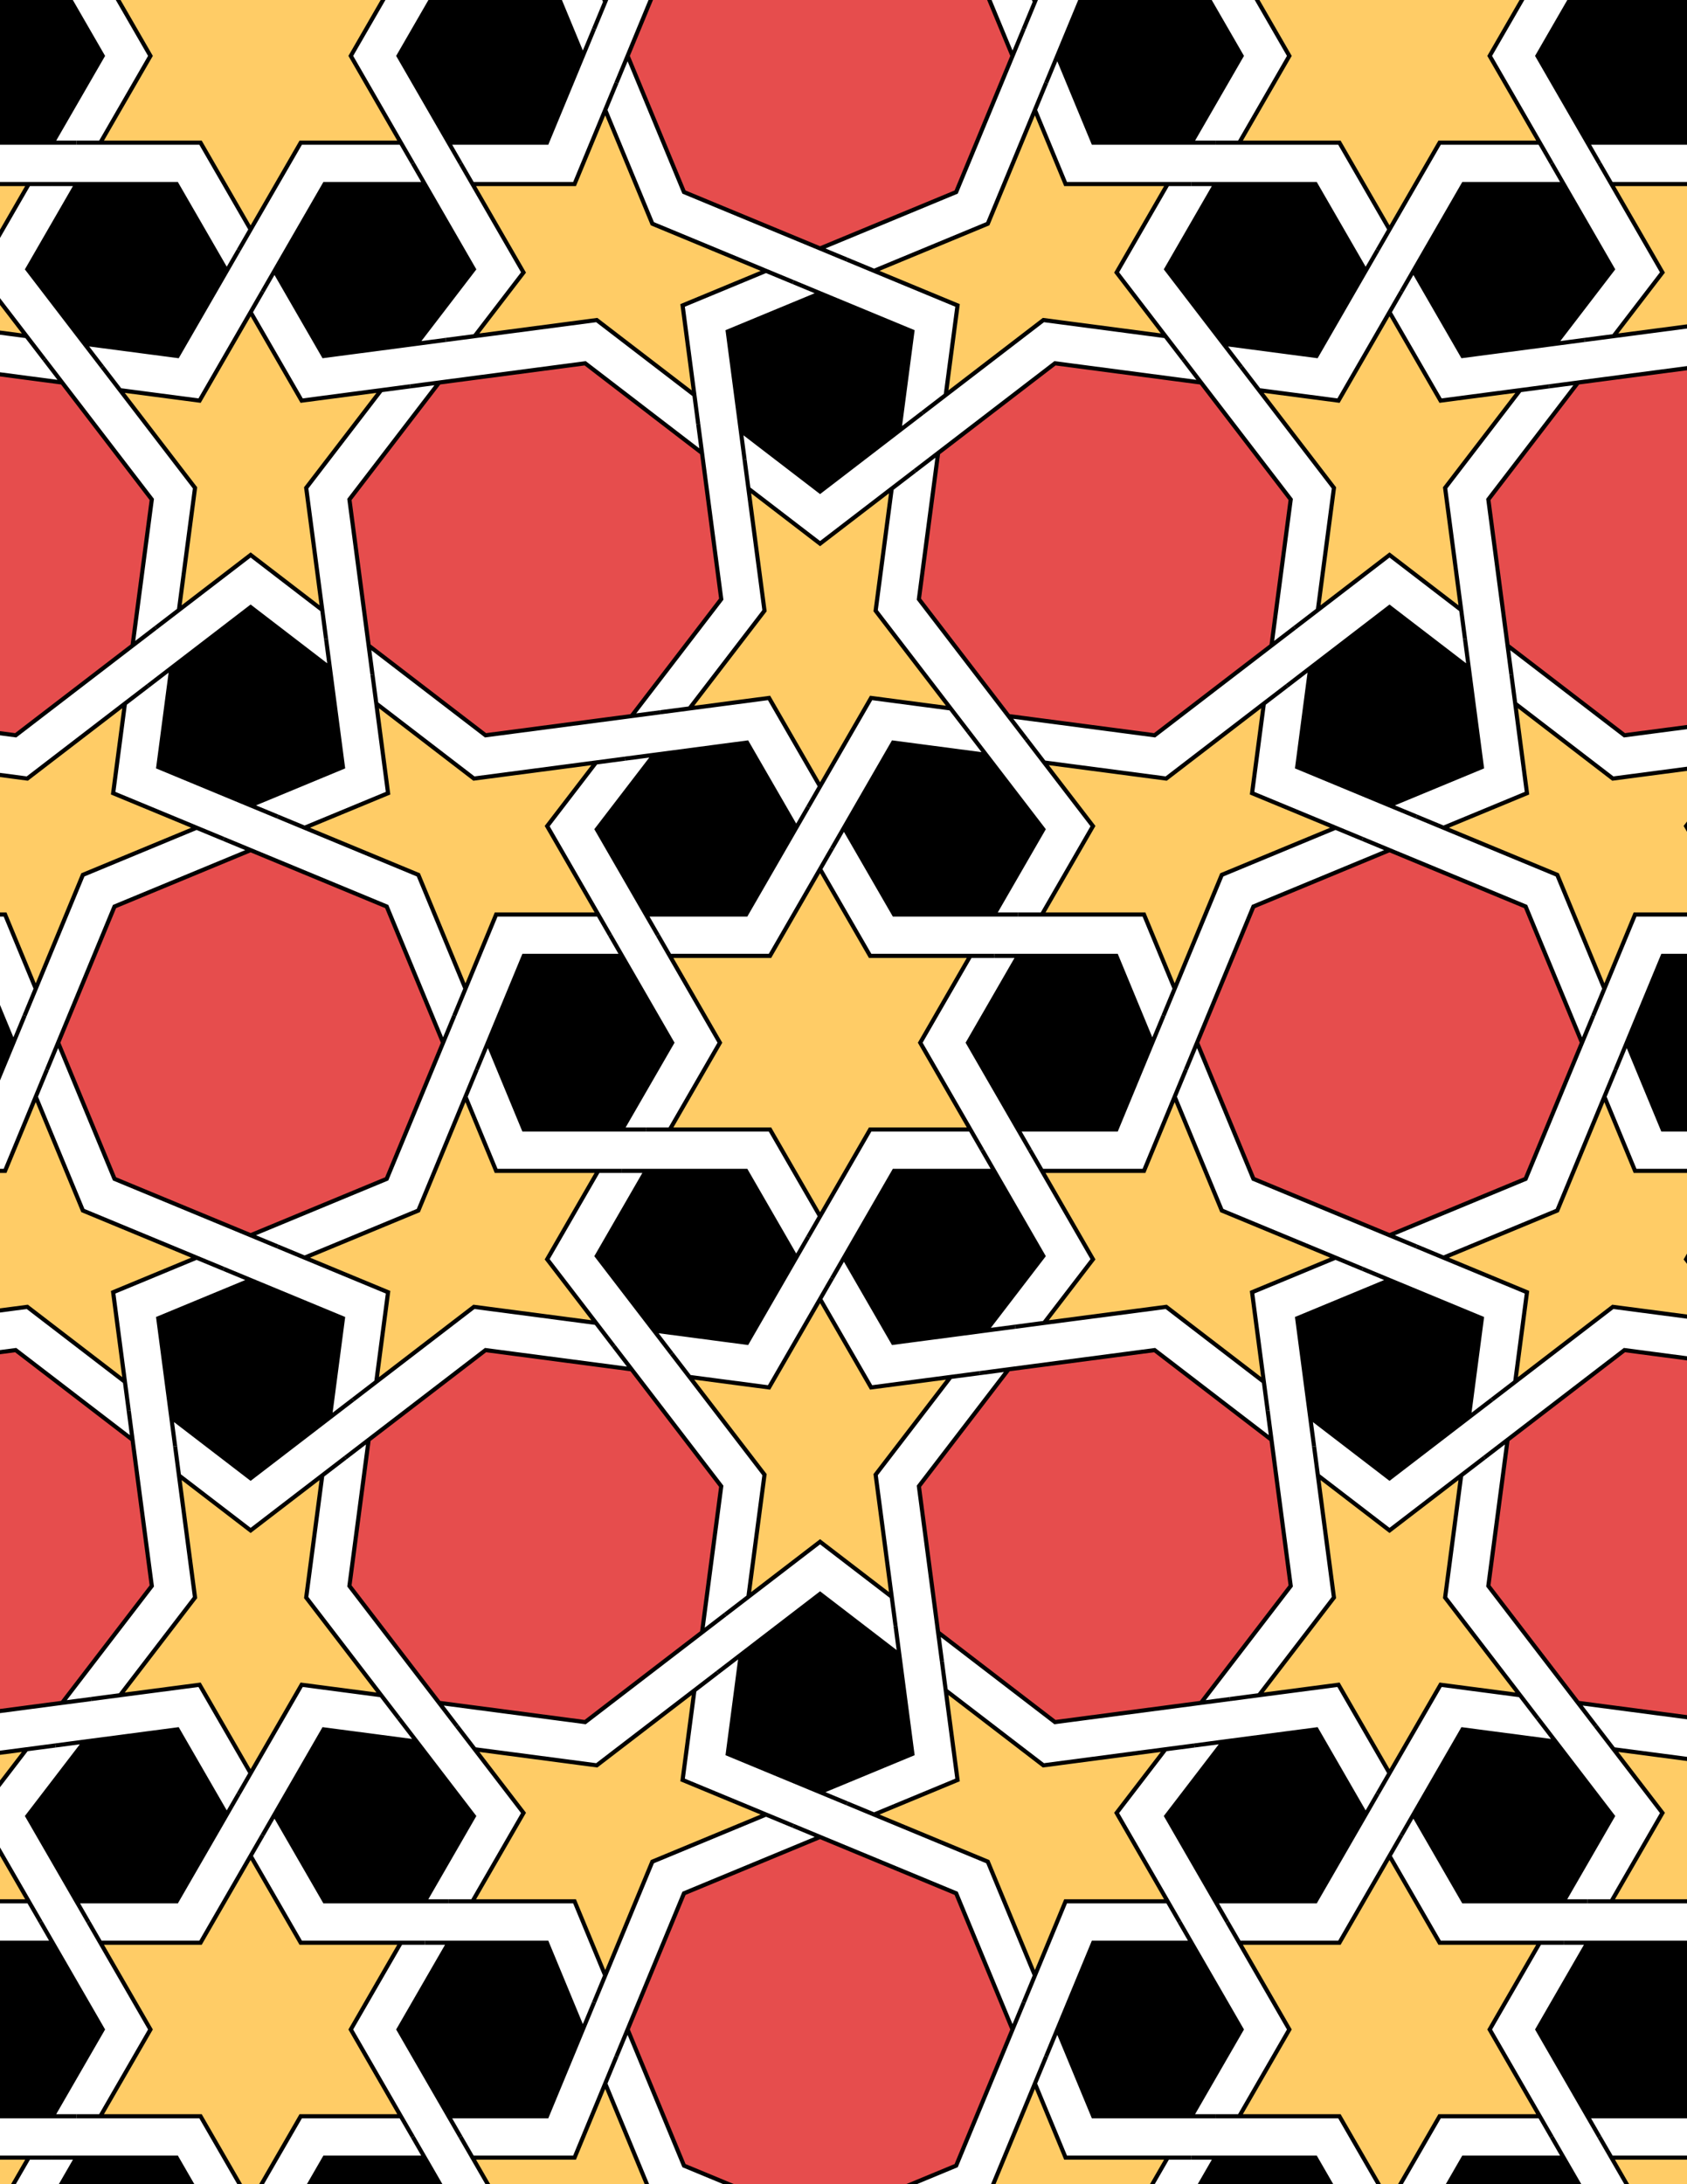 <svg xmlns="http://www.w3.org/2000/svg" xmlns:xlink="http://www.w3.org/1999/xlink" xmlns:inkscape="http://www.inkscape.org/namespaces/inkscape" version="1.1" width="612" height="792" viewBox="0 0 612 792">
<path transform="matrix(.1,0,0,-.1,0,792)" d="M2975 3509.7 2931.7 3434.7 2975 3509.7 3156.7 3824.4H3520.1L3563.4 3749.4 3520.1 3824.4 3338.4 4139.1 3520.1 4453.9H3606.7 3520.1 3156.7L2975 4768.6 3018.3 4843.6 2975 4768.6 2793.3 4453.9H2429.9L2386.6 4528.9 2429.9 4453.9 2611.6 4139.1 2429.9 3824.4H2343.3 2429.9 2793.3" fill="#ffcc66"/>
<path transform="matrix(.1,0,0,-.1,0,792)" stroke-width="15" stroke-linecap="butt" stroke-miterlimit="10" stroke-linejoin="miter" fill="none" stroke="#000000" d="M2975 3509.7 2931.7 3434.7 2975 3509.7 3156.7 3824.4H3520.1L3563.4 3749.4 3520.1 3824.4 3338.4 4139.1 3520.1 4453.9H3606.7 3520.1 3156.7L2975 4768.6 3018.3 4843.6 2975 4768.6 2793.3 4453.9H2429.9L2386.6 4528.9 2429.9 4453.9 2611.6 4139.1 2429.9 3824.4H2343.3 2429.9 2793.3Z"/>
<path transform="matrix(.1,0,0,-.1,0,792)" d="M3243.3 4603.9H3693.3 3606.7L3785 4912.7 3577.6 5182.9 3513.1 5267.1 3577.6 5182.9 3239.9 5227.4 3061.6 4918.6 3018.3 4843.6 3061.6 4918.6"/>
<path transform="matrix(.1,0,0,-.1,0,792)" stroke-width="15" stroke-linecap="butt" stroke-miterlimit="10" stroke-linejoin="miter" fill="none" stroke="#000000" d="M3243.3 4603.9H3693.3 3606.7L3785 4912.7 3577.6 5182.9 3513.1 5267.1 3577.6 5182.9 3239.9 5227.4 3061.6 4918.6 3018.3 4843.6 3061.6 4918.6Z"/>
<path transform="matrix(.1,0,0,-.1,0,792)" d="M2706.7 4603.9 2888.4 4918.6 2931.7 4993.6 2888.4 4918.6 2710.1 5227.4 2372.4 5182.9 2267.2 5169.1 2372.4 5182.9 2165 4912.7 2343.3 4603.9 2386.6 4528.9 2343.3 4603.9"/>
<path transform="matrix(.1,0,0,-.1,0,792)" stroke-width="15" stroke-linecap="butt" stroke-miterlimit="10" stroke-linejoin="miter" fill="none" stroke="#000000" d="M2706.7 4603.9 2888.4 4918.6 2931.7 4993.6 2888.4 4918.6 2710.1 5227.4 2372.4 5182.9 2267.2 5169.1 2372.4 5182.9 2165 4912.7 2343.3 4603.9 2386.6 4528.9 2343.3 4603.9Z"/>
<path transform="matrix(.1,0,0,-.1,0,792)" d="M2706.7 3674.4H2256.7 2343.3L2165 3365.6 2372.4 3095.4 2436.9 3011.2 2372.4 3095.4 2710.1 3050.9 2888.4 3359.7 2931.7 3434.7 2888.4 3359.7"/>
<path transform="matrix(.1,0,0,-.1,0,792)" stroke-width="15" stroke-linecap="butt" stroke-miterlimit="10" stroke-linejoin="miter" fill="none" stroke="#000000" d="M2706.7 3674.4H2256.7 2343.3L2165 3365.6 2372.4 3095.4 2436.9 3011.2 2372.4 3095.4 2710.1 3050.9 2888.4 3359.7 2931.7 3434.7 2888.4 3359.7Z"/>
<path transform="matrix(.1,0,0,-.1,0,792)" d="M3243.3 3674.4 3061.6 3359.7 3018.3 3284.7 3061.6 3359.7 3239.9 3050.9 3577.6 3095.4 3682.8 3109.2 3577.6 3095.4 3785 3365.6 3606.7 3674.4 3563.4 3749.4 3606.7 3674.4"/>
<path transform="matrix(.1,0,0,-.1,0,792)" stroke-width="15" stroke-linecap="butt" stroke-miterlimit="10" stroke-linejoin="miter" fill="none" stroke="#000000" d="M3243.3 3674.4 3061.6 3359.7 3018.3 3284.7 3061.6 3359.7 3239.9 3050.9 3577.6 3095.4 3682.8 3109.2 3577.6 3095.4 3785 3365.6 3606.7 3674.4 3563.4 3749.4 3606.7 3674.4Z"/>
<path transform="matrix(.1,0,0,-.1,0,792)" d="M3511.6 4139.1 3693.3 3824.4 3736.6 3749.4 3693.3 3824.4H4049.9L4180.2 4139.1 4220.8 4237.1 4180.2 4139.1 4049.9 4453.9H3693.3 3606.7 3693.3"/>
<path transform="matrix(.1,0,0,-.1,0,792)" stroke-width="15" stroke-linecap="butt" stroke-miterlimit="10" stroke-linejoin="miter" fill="none" stroke="#000000" d="M3511.6 4139.1 3693.3 3824.4 3736.6 3749.4 3693.3 3824.4H4049.9L4180.2 4139.1 4220.8 4237.1 4180.2 4139.1 4049.9 4453.9H3693.3 3606.7 3693.3Z"/>
<path transform="matrix(.1,0,0,-.1,0,792)" d="M2438.4 4139.1 2256.7 4453.9 2213.4 4528.9 2256.7 4453.9H1900.1L1769.8 4139.1 1729.2 4041.2 1769.8 4139.1 1900.1 3824.4H2256.7 2343.3 2256.7"/>
<path transform="matrix(.1,0,0,-.1,0,792)" stroke-width="15" stroke-linecap="butt" stroke-miterlimit="10" stroke-linejoin="miter" fill="none" stroke="#000000" d="M2438.4 4139.1 2256.7 4453.9 2213.4 4528.9 2256.7 4453.9H1900.1L1769.8 4139.1 1729.2 4041.2 1769.8 4139.1 1900.1 3824.4H2256.7 2343.3 2256.7Z"/>
<path transform="matrix(.1,0,0,-.1,0,792)" d="M2975 5068.6 2931.7 4993.6 2975 5068.6 3160.1 5389.2 3448.5 5351.2 3513.1 5267.1 3448.5 5351.2 3176.6 5705.5 3234.9 6148.2 3319.1 6212.8 3234.9 6148.2 2975 5948.8 2715.1 6148.2 2701.2 6253.4 2715.1 6148.2 2773.4 5705.5 2501.5 5351.2 2396.4 5337.4 2501.5 5351.2 2789.9 5389.2" fill="#ffcc66"/>
<path transform="matrix(.1,0,0,-.1,0,792)" stroke-width="15" stroke-linecap="butt" stroke-miterlimit="10" stroke-linejoin="miter" fill="none" stroke="#000000" d="M2975 5068.6 2931.7 4993.6 2975 5068.6 3160.1 5389.2 3448.5 5351.2 3513.1 5267.1 3448.5 5351.2 3176.6 5705.5 3234.9 6148.2 3319.1 6212.8 3234.9 6148.2 2975 5948.8 2715.1 6148.2 2701.2 6253.4 2715.1 6148.2 2773.4 5705.5 2501.5 5351.2 2396.4 5337.4 2501.5 5351.2 2789.9 5389.2Z"/>
<path transform="matrix(.1,0,0,-.1,0,792)" d="M2975 3209.7 3018.3 3284.7 2975 3209.7 2789.9 2889.1 2501.5 2927.1 2436.9 3011.2 2501.5 2927.1 2773.4 2572.8 2715.1 2130.1 2630.9 2065.5 2715.1 2130.1 2975 2329.5 3234.9 2130.1 3248.8 2024.9 3234.9 2130.1 3176.6 2572.8 3448.5 2927.1 3553.6 2940.9 3448.5 2927.1 3160.1 2889.1" fill="#ffcc66"/>
<path transform="matrix(.1,0,0,-.1,0,792)" stroke-width="15" stroke-linecap="butt" stroke-miterlimit="10" stroke-linejoin="miter" fill="none" stroke="#000000" d="M2975 3209.7 3018.3 3284.7 2975 3209.7 2789.9 2889.1 2501.5 2927.1 2436.9 3011.2 2501.5 2927.1 2773.4 2572.8 2715.1 2130.1 2630.9 2065.5 2715.1 2130.1 2975 2329.5 3234.9 2130.1 3248.8 2024.9 3234.9 2130.1 3176.6 2572.8 3448.5 2927.1 3553.6 2940.9 3448.5 2927.1 3160.1 2889.1Z"/>
<path transform="matrix(.1,0,0,-.1,0,792)" d="M3779.9 3674.4 3736.6 3749.4 3779.9 3674.4 3965 3353.8 3787.9 3123.1 3682.8 3109.2 3787.9 3123.1 4230.7 3181.3 4584.9 2909.5 4598.8 2804.3 4584.9 2909.5 4542.2 3234.3 4844.9 3359.7 4942.9 3319.1 4844.9 3359.7 4432.3 3530.6 4261.4 3943.2 4302 4041.2 4261.4 3943.2 4150.1 3674.4" fill="#ffcc66"/>
<path transform="matrix(.1,0,0,-.1,0,792)" stroke-width="15" stroke-linecap="butt" stroke-miterlimit="10" stroke-linejoin="miter" fill="none" stroke="#000000" d="M3779.9 3674.4 3736.6 3749.4 3779.9 3674.4 3965 3353.8 3787.9 3123.1 3682.8 3109.2 3787.9 3123.1 4230.7 3181.3 4584.9 2909.5 4598.8 2804.3 4584.9 2909.5 4542.2 3234.3 4844.9 3359.7 4942.9 3319.1 4844.9 3359.7 4432.3 3530.6 4261.4 3943.2 4302 4041.2 4261.4 3943.2 4150.1 3674.4Z"/>
<path transform="matrix(.1,0,0,-.1,0,792)" d="M3779.9 4603.9H3693.3 4150.1L4261.4 4335.1 4220.8 4237.1 4261.4 4335.1 4432.3 4747.7 4844.9 4918.6 4942.9 4878 4844.9 4918.6 4542.2 5043.9 4584.9 5368.8 4669.1 5433.3 4584.9 5368.8 4230.7 5096.9 3787.9 5155.2 3723.4 5239.4 3787.9 5155.2 3965 4924.5" fill="#ffcc66"/>
<path transform="matrix(.1,0,0,-.1,0,792)" stroke-width="15" stroke-linecap="butt" stroke-miterlimit="10" stroke-linejoin="miter" fill="none" stroke="#000000" d="M3779.9 4603.9H3693.3 4150.1L4261.4 4335.1 4220.8 4237.1 4261.4 4335.1 4432.3 4747.7 4844.9 4918.6 4942.9 4878 4844.9 4918.6 4542.2 5043.9 4584.9 5368.8 4669.1 5433.3 4584.9 5368.8 4230.7 5096.9 3787.9 5155.2 3723.4 5239.4 3787.9 5155.2 3965 4924.5Z"/>
<path transform="matrix(.1,0,0,-.1,0,792)" d="M2170.1 4603.9 2213.4 4528.9 2170.1 4603.9 1985 4924.5 2162.1 5155.2 2267.2 5169.1 2162.1 5155.2 1719.3 5096.9 1365.1 5368.8 1351.2 5473.9 1365.1 5368.8 1407.8 5043.9 1105.1 4918.6 1007.1 4959.2 1105.1 4918.6 1517.7 4747.7 1688.6 4335.1 1648 4237.1 1688.6 4335.1 1799.9 4603.9" fill="#ffcc66"/>
<path transform="matrix(.1,0,0,-.1,0,792)" stroke-width="15" stroke-linecap="butt" stroke-miterlimit="10" stroke-linejoin="miter" fill="none" stroke="#000000" d="M2170.1 4603.9 2213.4 4528.9 2170.1 4603.9 1985 4924.5 2162.1 5155.2 2267.2 5169.1 2162.1 5155.2 1719.3 5096.9 1365.1 5368.8 1351.2 5473.9 1365.1 5368.8 1407.8 5043.9 1105.1 4918.6 1007.1 4959.2 1105.1 4918.6 1517.7 4747.7 1688.6 4335.1 1648 4237.1 1688.6 4335.1 1799.9 4603.9Z"/>
<path transform="matrix(.1,0,0,-.1,0,792)" d="M2170.1 3674.4H2256.7 1799.9L1688.6 3943.2 1729.2 4041.2 1688.6 3943.2 1517.7 3530.6 1105.1 3359.7 1007.1 3400.3 1105.1 3359.7 1407.8 3234.3 1365.1 2909.5 1280.9 2844.9 1365.1 2909.5 1719.3 3181.3 2162.1 3123.1 2226.6 3038.9 2162.1 3123.1 1985 3353.8" fill="#ffcc66"/>
<path transform="matrix(.1,0,0,-.1,0,792)" stroke-width="15" stroke-linecap="butt" stroke-miterlimit="10" stroke-linejoin="miter" fill="none" stroke="#000000" d="M2170.1 3674.4H2256.7 1799.9L1688.6 3943.2 1729.2 4041.2 1688.6 3943.2 1517.7 3530.6 1105.1 3359.7 1007.1 3400.3 1105.1 3359.7 1407.8 3234.3 1365.1 2909.5 1280.9 2844.9 1365.1 2909.5 1719.3 3181.3 2162.1 3123.1 2226.6 3038.9 2162.1 3123.1 1985 3353.8Z"/>
<path transform="matrix(.1,0,0,-.1,0,792)" d="M3658.8 5323.5 3723.4 5239.4 3658.8 5323.5 4188.6 5253.8 4612.6 5579.1 4696.8 5643.7 4612.6 5579.1 4682.4 6108.9 4357 6532.9 4292.5 6617.1 4357 6532.9 3827.2 6602.7 3403.2 6277.3 3319.1 6212.8 3403.2 6277.3 3333.5 5747.5" fill="#e64d4d"/>
<path transform="matrix(.1,0,0,-.1,0,792)" stroke-width="15" stroke-linecap="butt" stroke-miterlimit="10" stroke-linejoin="miter" fill="none" stroke="#000000" d="M3658.8 5323.5 3723.4 5239.4 3658.8 5323.5 4188.6 5253.8 4612.6 5579.1 4696.8 5643.7 4612.6 5579.1 4682.4 6108.9 4357 6532.9 4292.5 6617.1 4357 6532.9 3827.2 6602.7 3403.2 6277.3 3319.1 6212.8 3403.2 6277.3 3333.5 5747.5Z"/>
<path transform="matrix(.1,0,0,-.1,0,792)" d="M2291.2 5323.5 2396.4 5337.4 2291.2 5323.5 2616.5 5747.5 2546.8 6277.3 2532.9 6382.5 2546.8 6277.3 2122.8 6602.7 1593 6532.9 1487.8 6519.1 1593 6532.9 1267.6 6108.9 1337.4 5579.1 1351.2 5473.9 1337.4 5579.1 1761.4 5253.8" fill="#e64d4d"/>
<path transform="matrix(.1,0,0,-.1,0,792)" stroke-width="15" stroke-linecap="butt" stroke-miterlimit="10" stroke-linejoin="miter" fill="none" stroke="#000000" d="M2291.2 5323.5 2396.4 5337.4 2291.2 5323.5 2616.5 5747.5 2546.8 6277.3 2532.9 6382.5 2546.8 6277.3 2122.8 6602.7 1593 6532.9 1487.8 6519.1 1593 6532.9 1267.6 6108.9 1337.4 5579.1 1351.2 5473.9 1337.4 5579.1 1761.4 5253.8Z"/>
<path transform="matrix(.1,0,0,-.1,0,792)" d="M2291.2 2954.8 2226.6 3038.9 2291.2 2954.8 1761.4 3024.5 1337.4 2699.2 1253.2 2634.6 1337.4 2699.2 1267.6 2169.3 1593 1745.4 1657.5 1661.2 1593 1745.4 2122.8 1675.6 2546.8 2000.9 2630.9 2065.5 2546.8 2000.9 2616.5 2530.8" fill="#e64d4d"/>
<path transform="matrix(.1,0,0,-.1,0,792)" stroke-width="15" stroke-linecap="butt" stroke-miterlimit="10" stroke-linejoin="miter" fill="none" stroke="#000000" d="M2291.2 2954.8 2226.6 3038.9 2291.2 2954.8 1761.4 3024.5 1337.4 2699.2 1253.2 2634.6 1337.4 2699.2 1267.6 2169.3 1593 1745.4 1657.5 1661.2 1593 1745.4 2122.8 1675.6 2546.8 2000.9 2630.9 2065.5 2546.8 2000.9 2616.5 2530.8Z"/>
<path transform="matrix(.1,0,0,-.1,0,792)" d="M3658.8 2954.8 3553.6 2940.9 3658.8 2954.8 3333.5 2530.8 3403.2 2000.9 3417.1 1895.8 3403.2 2000.9 3827.2 1675.6 4357 1745.4 4462.2 1759.2 4357 1745.4 4682.4 2169.3 4612.6 2699.2 4598.8 2804.3 4612.6 2699.2 4188.6 3024.5" fill="#e64d4d"/>
<path transform="matrix(.1,0,0,-.1,0,792)" stroke-width="15" stroke-linecap="butt" stroke-miterlimit="10" stroke-linejoin="miter" fill="none" stroke="#000000" d="M3658.8 2954.8 3553.6 2940.9 3658.8 2954.8 3333.5 2530.8 3403.2 2000.9 3417.1 1895.8 3403.2 2000.9 3827.2 1675.6 4357 1745.4 4462.2 1759.2 4357 1745.4 4682.4 2169.3 4612.6 2699.2 4598.8 2804.3 4612.6 2699.2 4188.6 3024.5Z"/>
<path transform="matrix(.1,0,0,-.1,0,792)" d="M4342.6 4139.1 4302 4041.2 4342.6 4139.1 4547.1 3645.4 5040.8 3440.9 5138.8 3400.3 5040.8 3440.9 5534.6 3645.4 5739.1 4139.1 5779.7 4237.1 5739.1 4139.1 5534.6 4632.9 5040.8 4837.4 4942.9 4878 5040.8 4837.4 4547.1 4632.9" fill="#e64d4d"/>
<path transform="matrix(.1,0,0,-.1,0,792)" stroke-width="15" stroke-linecap="butt" stroke-miterlimit="10" stroke-linejoin="miter" fill="none" stroke="#000000" d="M4342.6 4139.1 4302 4041.2 4342.6 4139.1 4547.1 3645.4 5040.8 3440.9 5138.8 3400.3 5040.8 3440.9 5534.6 3645.4 5739.1 4139.1 5779.7 4237.1 5739.1 4139.1 5534.6 4632.9 5040.8 4837.4 4942.9 4878 5040.8 4837.4 4547.1 4632.9Z"/>
<path transform="matrix(.1,0,0,-.1,0,792)" d="M1607.4 4139.1 1648 4237.1 1607.4 4139.1 1402.9 4632.9 909.199 4837.4 811.199 4878 909.199 4837.4 415.398 4632.9 210.898 4139.1 170.301 4041.2 210.898 4139.1 415.398 3645.4 909.199 3440.9 1007.1 3400.3 909.199 3440.9 1402.9 3645.4" fill="#e64d4d"/>
<path transform="matrix(.1,0,0,-.1,0,792)" stroke-width="15" stroke-linecap="butt" stroke-miterlimit="10" stroke-linejoin="miter" fill="none" stroke="#000000" d="M1607.4 4139.1 1648 4237.1 1607.4 4139.1 1402.9 4632.9 909.199 4837.4 811.199 4878 909.199 4837.4 415.398 4632.9 210.898 4139.1 170.301 4041.2 210.898 4139.1 415.398 3645.4 909.199 3440.9 1007.1 3400.3 909.199 3440.9 1402.9 3645.4Z"/>
<path transform="matrix(.1,0,0,-.1,0,792)" d="M2975 6137.8 3262.6 6358.5 3346.8 6423.1 3262.6 6358.5 3309.9 6718 2975 6856.7 2877 6897.3 2975 6856.7 2640.1 6718 2687.4 6358.5 2701.2 6253.4 2687.4 6358.5"/>
<path transform="matrix(.1,0,0,-.1,0,792)" stroke-width="15" stroke-linecap="butt" stroke-miterlimit="10" stroke-linejoin="miter" fill="none" stroke="#000000" d="M2975 6137.8 3262.6 6358.5 3346.8 6423.1 3262.6 6358.5 3309.9 6718 2975 6856.7 2877 6897.3 2975 6856.7 2640.1 6718 2687.4 6358.5 2701.2 6253.4 2687.4 6358.5Z"/>
<path transform="matrix(.1,0,0,-.1,0,792)" d="M2975 2140.5 2687.4 1919.8 2603.2 1855.2 2687.4 1919.8 2640.1 1560.3 2975 1421.6 3073 1381 2975 1421.6 3309.9 1560.3 3262.6 1919.8 3248.8 2024.9 3262.6 1919.8"/>
<path transform="matrix(.1,0,0,-.1,0,792)" stroke-width="15" stroke-linecap="butt" stroke-miterlimit="10" stroke-linejoin="miter" fill="none" stroke="#000000" d="M2975 2140.5 2687.4 1919.8 2603.2 1855.2 2687.4 1919.8 2640.1 1560.3 2975 1421.6 3073 1381 2975 1421.6 3309.9 1560.3 3262.6 1919.8 3248.8 2024.9 3262.6 1919.8Z"/>
<path transform="matrix(.1,0,0,-.1,0,792)" d="M3430.9 6487.7 3346.8 6423.1 3430.9 6487.7 3785.2 6759.5 4227.9 6701.2 4292.5 6617.1 4227.9 6701.2 4050.8 6932 4235.9 7252.6H4322.5 4235.9 3865.7L3754.4 7521.3 3795 7619.3 3754.4 7521.3 3583.5 7108.8 3171 6937.9 3073 6978.5 3171 6937.9 3473.7 6812.5" fill="#ffcc66"/>
<path transform="matrix(.1,0,0,-.1,0,792)" stroke-width="15" stroke-linecap="butt" stroke-miterlimit="10" stroke-linejoin="miter" fill="none" stroke="#000000" d="M3430.9 6487.7 3346.8 6423.1 3430.9 6487.7 3785.2 6759.5 4227.9 6701.2 4292.5 6617.1 4227.9 6701.2 4050.8 6932 4235.9 7252.6H4322.5 4235.9 3865.7L3754.4 7521.3 3795 7619.3 3754.4 7521.3 3583.5 7108.8 3171 6937.9 3073 6978.5 3171 6937.9 3473.7 6812.5Z"/>
<path transform="matrix(.1,0,0,-.1,0,792)" d="M2519.1 6487.7 2532.9 6382.5 2519.1 6487.7 2476.3 6812.5 2779 6937.9 2877 6897.3 2779 6937.9 2366.5 7108.8 2195.6 7521.3 2236.2 7619.3 2195.6 7521.3 2084.3 7252.6H1714.1L1670.8 7327.6 1714.1 7252.6 1899.2 6932 1722.1 6701.2 1616.9 6687.4 1722.1 6701.2 2164.8 6759.5" fill="#ffcc66"/>
<path transform="matrix(.1,0,0,-.1,0,792)" stroke-width="15" stroke-linecap="butt" stroke-miterlimit="10" stroke-linejoin="miter" fill="none" stroke="#000000" d="M2519.1 6487.7 2532.9 6382.5 2519.1 6487.7 2476.3 6812.5 2779 6937.9 2877 6897.3 2779 6937.9 2366.5 7108.8 2195.6 7521.3 2236.2 7619.3 2195.6 7521.3 2084.3 7252.6H1714.1L1670.8 7327.6 1714.1 7252.6 1899.2 6932 1722.1 6701.2 1616.9 6687.4 1722.1 6701.2 2164.8 6759.5Z"/>
<path transform="matrix(.1,0,0,-.1,0,792)" d="M2519.1 1790.6 2603.2 1855.2 2519.1 1790.6 2164.8 1518.8 1722.1 1577.1 1657.5 1661.2 1722.1 1577.1 1899.2 1346.3 1714.1 1025.7H1627.5 1714.1 2084.3L2195.6 757 2155 659 2195.6 757 2366.5 1169.5 2779 1340.4 2877 1299.8 2779 1340.4 2476.3 1465.8" fill="#ffcc66"/>
<path transform="matrix(.1,0,0,-.1,0,792)" stroke-width="15" stroke-linecap="butt" stroke-miterlimit="10" stroke-linejoin="miter" fill="none" stroke="#000000" d="M2519.1 1790.6 2603.2 1855.2 2519.1 1790.6 2164.8 1518.8 1722.1 1577.1 1657.5 1661.2 1722.1 1577.1 1899.2 1346.3 1714.1 1025.7H1627.5 1714.1 2084.3L2195.6 757 2155 659 2195.6 757 2366.5 1169.5 2779 1340.4 2877 1299.8 2779 1340.4 2476.3 1465.8Z"/>
<path transform="matrix(.1,0,0,-.1,0,792)" d="M3430.9 1790.6 3417.1 1895.8 3430.9 1790.6 3473.7 1465.8 3171 1340.4 3073 1381 3171 1340.4 3583.5 1169.5 3754.4 757 3713.8 659 3754.4 757 3865.7 1025.7H4235.9L4279.2 950.699 4235.9 1025.7 4050.8 1346.3 4227.9 1577.1 4333.1 1590.9 4227.9 1577.1 3785.2 1518.8" fill="#ffcc66"/>
<path transform="matrix(.1,0,0,-.1,0,792)" stroke-width="15" stroke-linecap="butt" stroke-miterlimit="10" stroke-linejoin="miter" fill="none" stroke="#000000" d="M3430.9 1790.6 3417.1 1895.8 3430.9 1790.6 3473.7 1465.8 3171 1340.4 3073 1381 3171 1340.4 3583.5 1169.5 3754.4 757 3713.8 659 3754.4 757 3865.7 1025.7H4235.9L4279.2 950.699 4235.9 1025.7 4050.8 1346.3 4227.9 1577.1 4333.1 1590.9 4227.9 1577.1 3785.2 1518.8Z"/>
<path transform="matrix(.1,0,0,-.1,0,792)" d="M4705.9 3139.8 4753.2 2780.4 4767.1 2675.2 4753.2 2780.4 5040.8 2559.7 5328.5 2780.4 5412.6 2844.9 5328.5 2780.4 5375.8 3139.8 5040.8 3278.5 4942.9 3319.1 5040.8 3278.5"/>
<path transform="matrix(.1,0,0,-.1,0,792)" stroke-width="15" stroke-linecap="butt" stroke-miterlimit="10" stroke-linejoin="miter" fill="none" stroke="#000000" d="M4705.9 3139.8 4753.2 2780.4 4767.1 2675.2 4753.2 2780.4 5040.8 2559.7 5328.5 2780.4 5412.6 2844.9 5328.5 2780.4 5375.8 3139.8 5040.8 3278.5 4942.9 3319.1 5040.8 3278.5Z"/>
<path transform="matrix(.1,0,0,-.1,0,792)" d="M4705.9 5138.5 5040.8 4999.7 5138.8 4959.2 5040.8 4999.7 5375.8 5138.5 5328.5 5497.9 5314.6 5603.1 5328.5 5497.9 5040.8 5718.6 4753.2 5497.9 4669.1 5433.3 4753.2 5497.9"/>
<path transform="matrix(.1,0,0,-.1,0,792)" stroke-width="15" stroke-linecap="butt" stroke-miterlimit="10" stroke-linejoin="miter" fill="none" stroke="#000000" d="M4705.9 5138.5 5040.8 4999.7 5138.8 4959.2 5040.8 4999.7 5375.8 5138.5 5328.5 5497.9 5314.6 5603.1 5328.5 5497.9 5040.8 5718.6 4753.2 5497.9 4669.1 5433.3 4753.2 5497.9Z"/>
<path transform="matrix(.1,0,0,-.1,0,792)" d="M1244.1 5138.5 1196.8 5497.9 1182.9 5603.1 1196.8 5497.9 909.199 5718.6 621.5 5497.9 537.398 5433.3 621.5 5497.9 574.199 5138.5 909.199 4999.7 1007.1 4959.2 909.199 4999.7"/>
<path transform="matrix(.1,0,0,-.1,0,792)" stroke-width="15" stroke-linecap="butt" stroke-miterlimit="10" stroke-linejoin="miter" fill="none" stroke="#000000" d="M1244.1 5138.5 1196.8 5497.9 1182.9 5603.1 1196.8 5497.9 909.199 5718.6 621.5 5497.9 537.398 5433.3 621.5 5497.9 574.199 5138.5 909.199 4999.7 1007.1 4959.2 909.199 4999.7Z"/>
<path transform="matrix(.1,0,0,-.1,0,792)" d="M1244.1 3139.8 909.199 3278.5 811.199 3319.1 909.199 3278.5 574.199 3139.8 621.5 2780.4 635.398 2675.2 621.5 2780.4 909.199 2559.7 1196.8 2780.4 1280.9 2844.9 1196.8 2780.4"/>
<path transform="matrix(.1,0,0,-.1,0,792)" stroke-width="15" stroke-linecap="butt" stroke-miterlimit="10" stroke-linejoin="miter" fill="none" stroke="#000000" d="M1244.1 3139.8 909.199 3278.5 811.199 3319.1 909.199 3278.5 574.199 3139.8 621.5 2780.4 635.398 2675.2 621.5 2780.4 909.199 2559.7 1196.8 2780.4 1280.9 2844.9 1196.8 2780.4Z"/>
<path transform="matrix(.1,0,0,-.1,0,792)" d="M1169.1 2570.1 1253.2 2634.6 1169.1 2570.1 909.199 2370.6 649.199 2570.1 635.398 2675.2 649.199 2570.1 707.5 2127.3 435.699 1773.1 330.5 1759.2 435.699 1773.1 724 1811 909.199 1490.4 865.898 1415.4 909.199 1490.4 1094.3 1811 1382.6 1773.1 1447.2 1688.9 1382.6 1773.1 1110.8 2127.3" fill="#ffcc66"/>
<path transform="matrix(.1,0,0,-.1,0,792)" stroke-width="15" stroke-linecap="butt" stroke-miterlimit="10" stroke-linejoin="miter" fill="none" stroke="#000000" d="M1169.1 2570.1 1253.2 2634.6 1169.1 2570.1 909.199 2370.6 649.199 2570.1 635.398 2675.2 649.199 2570.1 707.5 2127.3 435.699 1773.1 330.5 1759.2 435.699 1773.1 724 1811 909.199 1490.4 865.898 1415.4 909.199 1490.4 1094.3 1811 1382.6 1773.1 1447.2 1688.9 1382.6 1773.1 1110.8 2127.3Z"/>
<path transform="matrix(.1,0,0,-.1,0,792)" d="M4780.9 2570.1 4767.1 2675.2 4780.9 2570.1 4839.2 2127.3 4567.4 1773.1 4462.2 1759.2 4567.4 1773.1 4855.7 1811 5040.8 1490.4 4997.5 1415.4 5040.8 1490.4 5226 1811 5514.3 1773.1 5578.9 1688.9 5514.3 1773.1 5242.5 2127.3 5300.8 2570.1 5384.9 2634.6 5300.8 2570.1 5040.8 2370.6" fill="#ffcc66"/>
<path transform="matrix(.1,0,0,-.1,0,792)" stroke-width="15" stroke-linecap="butt" stroke-miterlimit="10" stroke-linejoin="miter" fill="none" stroke="#000000" d="M4780.9 2570.1 4767.1 2675.2 4780.9 2570.1 4839.2 2127.3 4567.4 1773.1 4462.2 1759.2 4567.4 1773.1 4855.7 1811 5040.8 1490.4 4997.5 1415.4 5040.8 1490.4 5226 1811 5514.3 1773.1 5578.9 1688.9 5514.3 1773.1 5242.5 2127.3 5300.8 2570.1 5384.9 2634.6 5300.8 2570.1 5040.8 2370.6Z"/>
<path transform="matrix(.1,0,0,-.1,0,792)" d="M4780.9 5708.2 4696.8 5643.7 4780.9 5708.2 5040.8 5907.7 5300.8 5708.2 5314.6 5603.1 5300.8 5708.2 5242.5 6151 5514.3 6505.2 5619.5 6519.1 5514.3 6505.2 5226 6467.3 5040.8 6787.9 5084.1 6862.9 5040.8 6787.9 4855.7 6467.3 4567.4 6505.2 4502.8 6589.4 4567.4 6505.2 4839.2 6151" fill="#ffcc66"/>
<path transform="matrix(.1,0,0,-.1,0,792)" stroke-width="15" stroke-linecap="butt" stroke-miterlimit="10" stroke-linejoin="miter" fill="none" stroke="#000000" d="M4780.9 5708.2 4696.8 5643.7 4780.9 5708.2 5040.8 5907.7 5300.8 5708.2 5314.6 5603.1 5300.8 5708.2 5242.5 6151 5514.3 6505.2 5619.5 6519.1 5514.3 6505.2 5226 6467.3 5040.8 6787.9 5084.1 6862.9 5040.8 6787.9 4855.7 6467.3 4567.4 6505.2 4502.8 6589.4 4567.4 6505.2 4839.2 6151Z"/>
<path transform="matrix(.1,0,0,-.1,0,792)" d="M1169.1 5708.2 1182.9 5603.1 1169.1 5708.2 1110.8 6151 1382.6 6505.2 1487.8 6519.1 1382.6 6505.2 1094.3 6467.3 909.199 6787.9 952.5 6862.9 909.199 6787.9 724 6467.3 435.699 6505.2 371.102 6589.4 435.699 6505.2 707.5 6151 649.199 5708.2 565.102 5643.7 649.199 5708.2 909.199 5907.7" fill="#ffcc66"/>
<path transform="matrix(.1,0,0,-.1,0,792)" stroke-width="15" stroke-linecap="butt" stroke-miterlimit="10" stroke-linejoin="miter" fill="none" stroke="#000000" d="M1169.1 5708.2 1182.9 5603.1 1169.1 5708.2 1110.8 6151 1382.6 6505.2 1487.8 6519.1 1382.6 6505.2 1094.3 6467.3 909.199 6787.9 952.5 6862.9 909.199 6787.9 724 6467.3 435.699 6505.2 371.102 6589.4 435.699 6505.2 707.5 6151 649.199 5708.2 565.102 5643.7 649.199 5708.2 909.199 5907.7Z"/>
<path transform="matrix(.1,0,0,-.1,0,792)" d="M1511.8 6673.5 1616.9 6687.4 1511.8 6673.5 1719.1 6943.8 1540.9 7252.6 1497.6 7327.6 1540.9 7252.6H1177.5L995.801 6937.9 952.5 6862.9 995.801 6937.9 1174 6629.1"/>
<path transform="matrix(.1,0,0,-.1,0,792)" stroke-width="15" stroke-linecap="butt" stroke-miterlimit="10" stroke-linejoin="miter" fill="none" stroke="#000000" d="M1511.8 6673.5 1616.9 6687.4 1511.8 6673.5 1719.1 6943.8 1540.9 7252.6 1497.6 7327.6 1540.9 7252.6H1177.5L995.801 6937.9 952.5 6862.9 995.801 6937.9 1174 6629.1Z"/>
<path transform="matrix(.1,0,0,-.1,0,792)" d="M4438.2 6673.5 4502.8 6589.4 4438.2 6673.5 4776 6629.1 4954.2 6937.9 4997.5 7012.9 4954.2 6937.9 4772.5 7252.6H4409.1 4322.5 4409.1L4230.9 6943.8"/>
<path transform="matrix(.1,0,0,-.1,0,792)" stroke-width="15" stroke-linecap="butt" stroke-miterlimit="10" stroke-linejoin="miter" fill="none" stroke="#000000" d="M4438.2 6673.5 4502.8 6589.4 4438.2 6673.5 4776 6629.1 4954.2 6937.9 4997.5 7012.9 4954.2 6937.9 4772.5 7252.6H4409.1 4322.5 4409.1L4230.9 6943.8Z"/>
<path transform="matrix(.1,0,0,-.1,0,792)" d="M1174 1649.2 995.801 1340.4 952.5 1265.4 995.801 1340.4 1177.5 1025.7H1540.9 1627.5 1540.9L1719.1 1334.5 1511.8 1604.8 1447.2 1688.9 1511.8 1604.8"/>
<path transform="matrix(.1,0,0,-.1,0,792)" stroke-width="15" stroke-linecap="butt" stroke-miterlimit="10" stroke-linejoin="miter" fill="none" stroke="#000000" d="M1174 1649.2 995.801 1340.4 952.5 1265.4 995.801 1340.4 1177.5 1025.7H1540.9 1627.5 1540.9L1719.1 1334.5 1511.8 1604.8 1447.2 1688.9 1511.8 1604.8Z"/>
<path transform="matrix(.1,0,0,-.1,0,792)" d="M4438.2 1604.8 4333.1 1590.9 4438.2 1604.8 4230.9 1334.5 4409.1 1025.7 4452.4 950.699 4409.1 1025.7H4772.5L4954.2 1340.4 4997.5 1415.4 4954.2 1340.4 4776 1649.2"/>
<path transform="matrix(.1,0,0,-.1,0,792)" stroke-width="15" stroke-linecap="butt" stroke-miterlimit="10" stroke-linejoin="miter" fill="none" stroke="#000000" d="M4438.2 1604.8 4333.1 1590.9 4438.2 1604.8 4230.9 1334.5 4409.1 1025.7 4452.4 950.699 4409.1 1025.7H4772.5L4954.2 1340.4 4997.5 1415.4 4954.2 1340.4 4776 1649.2Z"/>
<path transform="matrix(.1,0,0,-.1,0,792)" d="M2975 7019.1 3073 6978.5 2975 7019.1 3468.7 7223.6 3673.2 7717.3 3713.8 7815.3 3673.2 7717.3 3468.7 8211 2975 8415.5 2877 8456.1 2975 8415.5 2481.3 8211 2276.8 7717.3 2236.2 7619.3 2276.8 7717.3 2481.3 7223.6" fill="#e64d4d"/>
<path transform="matrix(.1,0,0,-.1,0,792)" stroke-width="15" stroke-linecap="butt" stroke-miterlimit="10" stroke-linejoin="miter" fill="none" stroke="#000000" d="M2975 7019.1 3073 6978.5 2975 7019.1 3468.7 7223.6 3673.2 7717.3 3713.8 7815.3 3673.2 7717.3 3468.7 8211 2975 8415.5 2877 8456.1 2975 8415.5 2481.3 8211 2276.8 7717.3 2236.2 7619.3 2276.8 7717.3 2481.3 7223.6Z"/>
<path transform="matrix(.1,0,0,-.1,0,792)" d="M822.602 6937.9 865.898 7012.9 822.602 6937.9 640.898 7252.6H277.5 190.898 277.5L99.199 6943.8 306.5 6673.5 371.102 6589.4 306.5 6673.5 644.301 6629.1"/>
<path transform="matrix(.1,0,0,-.1,0,792)" stroke-width="15" stroke-linecap="butt" stroke-miterlimit="10" stroke-linejoin="miter" fill="none" stroke="#000000" d="M822.602 6937.9 865.898 7012.9 822.602 6937.9 640.898 7252.6H277.5 190.898 277.5L99.199 6943.8 306.5 6673.5 371.102 6589.4 306.5 6673.5 644.301 6629.1Z"/>
<path transform="matrix(.1,0,0,-.1,0,792)" d="M909.199 7087.9 865.898 7012.9 909.199 7087.9 1090.9 7402.6H1454.2L1497.6 7327.6 1454.2 7402.6 1272.6 7717.3 1454.2 8032H1540.9 1454.2 1090.9L909.199 8346.7 952.5 8421.7 909.199 8346.7 727.5 8032H364.102L320.801 8107 364.102 8032 545.801 7717.3 364.102 7402.6H277.5 364.102 727.5" fill="#ffcc66"/>
<path transform="matrix(.1,0,0,-.1,0,792)" stroke-width="15" stroke-linecap="butt" stroke-miterlimit="10" stroke-linejoin="miter" fill="none" stroke="#000000" d="M909.199 7087.9 865.898 7012.9 909.199 7087.9 1090.9 7402.6H1454.2L1497.6 7327.6 1454.2 7402.6 1272.6 7717.3 1454.2 8032H1540.9 1454.2 1090.9L909.199 8346.7 952.5 8421.7 909.199 8346.7 727.5 8032H364.102L320.801 8107 364.102 8032 545.801 7717.3 364.102 7402.6H277.5 364.102 727.5Z"/>
<path transform="matrix(.1,0,0,-.1,0,792)" d="M713.199 4918.6 811.199 4878 713.199 4918.6 410.5 5043.9 453.199 5368.8 537.398 5433.3 453.199 5368.8 99 5096.9-343.801 5155.2-408.301 5239.4-343.801 5155.2-166.699 4924.5-351.801 4603.9H-438.398-351.801 18.398L129.699 4335.1 89.102 4237.1 129.699 4335.1 300.602 4747.7" fill="#ffcc66"/>
<path transform="matrix(.1,0,0,-.1,0,792)" stroke-width="15" stroke-linecap="butt" stroke-miterlimit="10" stroke-linejoin="miter" fill="none" stroke="#000000" d="M713.199 4918.6 811.199 4878 713.199 4918.6 410.5 5043.9 453.199 5368.8 537.398 5433.3 453.199 5368.8 99 5096.9-343.801 5155.2-408.301 5239.4-343.801 5155.2-166.699 4924.5-351.801 4603.9H-438.398-351.801 18.398L129.699 4335.1 89.102 4237.1 129.699 4335.1 300.602 4747.7Z"/>
<path transform="matrix(.1,0,0,-.1,0,792)" d="M713.199 3359.7 811.199 3319.1 713.199 3359.7 300.602 3530.6 129.699 3943.2 170.301 4041.2 129.699 3943.2 18.398 3674.4H-351.801L-395.102 3749.4-351.801 3674.4-166.699 3353.8-343.801 3123.1-448.898 3109.2-343.801 3123.1 99 3181.3 453.199 2909.5 467.102 2804.3 453.199 2909.5 410.5 3234.3" fill="#ffcc66"/>
<path transform="matrix(.1,0,0,-.1,0,792)" stroke-width="15" stroke-linecap="butt" stroke-miterlimit="10" stroke-linejoin="miter" fill="none" stroke="#000000" d="M713.199 3359.7 811.199 3319.1 713.199 3359.7 300.602 3530.6 129.699 3943.2 170.301 4041.2 129.699 3943.2 18.398 3674.4H-351.801L-395.102 3749.4-351.801 3674.4-166.699 3353.8-343.801 3123.1-448.898 3109.2-343.801 3123.1 99 3181.3 453.199 2909.5 467.102 2804.3 453.199 2909.5 410.5 3234.3Z"/>
<path transform="matrix(.1,0,0,-.1,0,792)" d="M5236.8 3359.7 5138.8 3400.3 5236.8 3359.7 5539.5 3234.3 5496.8 2909.5 5412.6 2844.9 5496.8 2909.5 5851 3181.3 6293.8 3123.1 6358.3 3038.9 6293.8 3123.1 6116.7 3353.8 6301.8 3674.4H6388.4 6301.8 5931.6L5820.3 3943.2 5860.9 4041.2 5820.3 3943.2 5649.4 3530.6" fill="#ffcc66"/>
<path transform="matrix(.1,0,0,-.1,0,792)" stroke-width="15" stroke-linecap="butt" stroke-miterlimit="10" stroke-linejoin="miter" fill="none" stroke="#000000" d="M5236.8 3359.7 5138.8 3400.3 5236.8 3359.7 5539.5 3234.3 5496.8 2909.5 5412.6 2844.9 5496.8 2909.5 5851 3181.3 6293.8 3123.1 6358.3 3038.9 6293.8 3123.1 6116.7 3353.8 6301.8 3674.4H6388.4 6301.8 5931.6L5820.3 3943.2 5860.9 4041.2 5820.3 3943.2 5649.4 3530.6Z"/>
<path transform="matrix(.1,0,0,-.1,0,792)" d="M5236.8 4918.6 5138.8 4959.2 5236.8 4918.6 5649.4 4747.7 5820.3 4335.1 5779.7 4237.1 5820.3 4335.1 5931.6 4603.9H6301.8L6345.1 4528.9 6301.8 4603.9 6116.7 4924.5 6293.8 5155.2 6398.9 5169.1 6293.8 5155.2 5851 5096.9 5496.8 5368.8 5482.9 5473.9 5496.8 5368.8 5539.5 5043.9" fill="#ffcc66"/>
<path transform="matrix(.1,0,0,-.1,0,792)" stroke-width="15" stroke-linecap="butt" stroke-miterlimit="10" stroke-linejoin="miter" fill="none" stroke="#000000" d="M5236.8 4918.6 5138.8 4959.2 5236.8 4918.6 5649.4 4747.7 5820.3 4335.1 5779.7 4237.1 5820.3 4335.1 5931.6 4603.9H6301.8L6345.1 4528.9 6301.8 4603.9 6116.7 4924.5 6293.8 5155.2 6398.9 5169.1 6293.8 5155.2 5851 5096.9 5496.8 5368.8 5482.9 5473.9 5496.8 5368.8 5539.5 5043.9Z"/>
<path transform="matrix(.1,0,0,-.1,0,792)" d="M5040.8 7087.9 4997.5 7012.9 5040.8 7087.9 5222.5 7402.6H5585.9L5629.2 7327.6 5585.9 7402.6 5404.2 7717.3 5585.9 8032H5672.5 5585.9 5222.5L5040.8 8346.7 5084.1 8421.7 5040.8 8346.7 4859.1 8032H4495.8L4452.4 8107 4495.8 8032 4677.4 7717.3 4495.8 7402.6H4409.1 4495.8 4859.1" fill="#ffcc66"/>
<path transform="matrix(.1,0,0,-.1,0,792)" stroke-width="15" stroke-linecap="butt" stroke-miterlimit="10" stroke-linejoin="miter" fill="none" stroke="#000000" d="M5040.8 7087.9 4997.5 7012.9 5040.8 7087.9 5222.5 7402.6H5585.9L5629.2 7327.6 5585.9 7402.6 5404.2 7717.3 5585.9 8032H5672.5 5585.9 5222.5L5040.8 8346.7 5084.1 8421.7 5040.8 8346.7 4859.1 8032H4495.8L4452.4 8107 4495.8 8032 4677.4 7717.3 4495.8 7402.6H4409.1 4495.8 4859.1Z"/>
<path transform="matrix(.1,0,0,-.1,0,792)" d="M5127.4 6937.9 5084.1 6862.9 5127.4 6937.9 5305.7 6629.1 5643.5 6673.5 5748.6 6687.4 5643.5 6673.5 5850.8 6943.8 5672.5 7252.6 5629.2 7327.6 5672.5 7252.6H5309.1"/>
<path transform="matrix(.1,0,0,-.1,0,792)" stroke-width="15" stroke-linecap="butt" stroke-miterlimit="10" stroke-linejoin="miter" fill="none" stroke="#000000" d="M5127.4 6937.9 5084.1 6862.9 5127.4 6937.9 5305.7 6629.1 5643.5 6673.5 5748.6 6687.4 5643.5 6673.5 5850.8 6943.8 5672.5 7252.6 5629.2 7327.6 5672.5 7252.6H5309.1Z"/>
<path transform="matrix(.1,0,0,-.1,0,792)" d="M909.199 1190.4 952.5 1265.4 909.199 1190.4 727.5 875.699H364.102L320.801 950.699 364.102 875.699 545.801 561 364.102 246.301H277.5 364.102 727.5L909.199-68.398 865.898-143.398 909.199-68.398 1090.9 246.301H1454.2L1497.6 171.301 1454.2 246.301 1272.6 561 1454.2 875.699H1540.9 1454.2 1090.9" fill="#ffcc66"/>
<path transform="matrix(.1,0,0,-.1,0,792)" stroke-width="15" stroke-linecap="butt" stroke-miterlimit="10" stroke-linejoin="miter" fill="none" stroke="#000000" d="M909.199 1190.4 952.5 1265.4 909.199 1190.4 727.5 875.699H364.102L320.801 950.699 364.102 875.699 545.801 561 364.102 246.301H277.5 364.102 727.5L909.199-68.398 865.898-143.398 909.199-68.398 1090.9 246.301H1454.2L1497.6 171.301 1454.2 246.301 1272.6 561 1454.2 875.699H1540.9 1454.2 1090.9Z"/>
<path transform="matrix(.1,0,0,-.1,0,792)" d="M822.602 1340.4 865.898 1415.4 822.602 1340.4 644.301 1649.2 306.5 1604.8 201.398 1590.9 306.5 1604.8 99.199 1334.5 277.5 1025.7 320.801 950.699 277.5 1025.7H640.898"/>
<path transform="matrix(.1,0,0,-.1,0,792)" stroke-width="15" stroke-linecap="butt" stroke-miterlimit="10" stroke-linejoin="miter" fill="none" stroke="#000000" d="M822.602 1340.4 865.898 1415.4 822.602 1340.4 644.301 1649.2 306.5 1604.8 201.398 1590.9 306.5 1604.8 99.199 1334.5 277.5 1025.7 320.801 950.699 277.5 1025.7H640.898Z"/>
<path transform="matrix(.1,0,0,-.1,0,792)" d="M2975 1259.2 2877 1299.8 2975 1259.2 2481.3 1054.7 2276.8 561 2236.2 463 2276.8 561 2481.3 67.301 2975-137.301 3073-177.801 2975-137.301 3468.7 67.301 3673.2 561 3713.8 659 3673.2 561 3468.7 1054.7" fill="#e64d4d"/>
<path transform="matrix(.1,0,0,-.1,0,792)" stroke-width="15" stroke-linecap="butt" stroke-miterlimit="10" stroke-linejoin="miter" fill="none" stroke="#000000" d="M2975 1259.2 2877 1299.8 2975 1259.2 2481.3 1054.7 2276.8 561 2236.2 463 2276.8 561 2481.3 67.301 2975-137.301 3073-177.801 2975-137.301 3468.7 67.301 3673.2 561 3713.8 659 3673.2 561 3468.7 1054.7Z"/>
<path transform="matrix(.1,0,0,-.1,0,792)" d="M5127.4 1340.4 5084.1 1265.4 5127.4 1340.4 5309.1 1025.7H5672.5 5759.1 5672.5L5850.8 1334.5 5643.5 1604.8 5578.9 1688.9 5643.5 1604.8 5305.7 1649.2"/>
<path transform="matrix(.1,0,0,-.1,0,792)" stroke-width="15" stroke-linecap="butt" stroke-miterlimit="10" stroke-linejoin="miter" fill="none" stroke="#000000" d="M5127.4 1340.4 5084.1 1265.4 5127.4 1340.4 5309.1 1025.7H5672.5 5759.1 5672.5L5850.8 1334.5 5643.5 1604.8 5578.9 1688.9 5643.5 1604.8 5305.7 1649.2Z"/>
<path transform="matrix(.1,0,0,-.1,0,792)" d="M5040.8 1190.4 5084.1 1265.4 5040.8 1190.4 4859.1 875.699H4495.8L4452.4 950.699 4495.8 875.699 4677.4 561 4495.8 246.301H4409.1 4495.8 4859.1L5040.8-68.398 4997.5-143.398 5040.8-68.398 5222.5 246.301H5585.9L5629.2 171.301 5585.9 246.301 5404.2 561 5585.9 875.699H5672.5 5585.9 5222.5" fill="#ffcc66"/>
<path transform="matrix(.1,0,0,-.1,0,792)" stroke-width="15" stroke-linecap="butt" stroke-miterlimit="10" stroke-linejoin="miter" fill="none" stroke="#000000" d="M5040.8 1190.4 5084.1 1265.4 5040.8 1190.4 4859.1 875.699H4495.8L4452.4 950.699 4495.8 875.699 4677.4 561 4495.8 246.301H4409.1 4495.8 4859.1L5040.8-68.398 4997.5-143.398 5040.8-68.398 5222.5 246.301H5585.9L5629.2 171.301 5585.9 246.301 5404.2 561 5585.9 875.699H5672.5 5585.9 5222.5Z"/>
<path transform="matrix(.1,0,0,-.1,0,792)" d="M4322.5 7402.6H4409.1 4322.5L4504.2 7717.3 4322.5 8032 4279.2 8107 4322.5 8032H3966L3835.6 7717.3 3795 7619.3 3835.6 7717.3 3966 7402.6"/>
<path transform="matrix(.1,0,0,-.1,0,792)" stroke-width="15" stroke-linecap="butt" stroke-miterlimit="10" stroke-linejoin="miter" fill="none" stroke="#000000" d="M4322.5 7402.6H4409.1 4322.5L4504.2 7717.3 4322.5 8032 4279.2 8107 4322.5 8032H3966L3835.6 7717.3 3795 7619.3 3835.6 7717.3 3966 7402.6Z"/>
<path transform="matrix(.1,0,0,-.1,0,792)" d="M1984 7402.6 2114.4 7717.3 2155 7815.3 2114.4 7717.3 1984 8032H1627.5 1540.9 1627.5L1445.8 7717.3 1627.5 7402.6 1670.8 7327.6 1627.5 7402.6"/>
<path transform="matrix(.1,0,0,-.1,0,792)" stroke-width="15" stroke-linecap="butt" stroke-miterlimit="10" stroke-linejoin="miter" fill="none" stroke="#000000" d="M1984 7402.6 2114.4 7717.3 2155 7815.3 2114.4 7717.3 1984 8032H1627.5 1540.9 1627.5L1445.8 7717.3 1627.5 7402.6 1670.8 7327.6 1627.5 7402.6Z"/>
<path transform="matrix(.1,0,0,-.1,0,792)" d="M550.699 6108.9 225.398 6532.9 160.801 6617.1 225.398 6532.9-304.5 6602.7-728.5 6277.3-812.602 6212.8-728.5 6277.3-798.199 5747.5-472.898 5323.5-408.301 5239.4-472.898 5323.5 56.898 5253.8 480.898 5579.1 565.102 5643.7 480.898 5579.1" fill="#e64d4d"/>
<path transform="matrix(.1,0,0,-.1,0,792)" stroke-width="15" stroke-linecap="butt" stroke-miterlimit="10" stroke-linejoin="miter" fill="none" stroke="#000000" d="M550.699 6108.9 225.398 6532.9 160.801 6617.1 225.398 6532.9-304.5 6602.7-728.5 6277.3-812.602 6212.8-728.5 6277.3-798.199 5747.5-472.898 5323.5-408.301 5239.4-472.898 5323.5 56.898 5253.8 480.898 5579.1 565.102 5643.7 480.898 5579.1Z"/>
<path transform="matrix(.1,0,0,-.1,0,792)" d="M550.699 2169.3 480.898 2699.2 467.102 2804.3 480.898 2699.2 56.898 3024.5-472.898 2954.8-578.102 2940.9-472.898 2954.8-798.199 2530.8-728.5 2000.9-714.602 1895.8-728.5 2000.9-304.5 1675.6 225.398 1745.4 330.5 1759.2 225.398 1745.4" fill="#e64d4d"/>
<path transform="matrix(.1,0,0,-.1,0,792)" stroke-width="15" stroke-linecap="butt" stroke-miterlimit="10" stroke-linejoin="miter" fill="none" stroke="#000000" d="M550.699 2169.3 480.898 2699.2 467.102 2804.3 480.898 2699.2 56.898 3024.5-472.898 2954.8-578.102 2940.9-472.898 2954.8-798.199 2530.8-728.5 2000.9-714.602 1895.8-728.5 2000.9-304.5 1675.6 225.398 1745.4 330.5 1759.2 225.398 1745.4Z"/>
<path transform="matrix(.1,0,0,-.1,0,792)" d="M5399.3 2169.3 5724.6 1745.4 5789.2 1661.2 5724.6 1745.4 6254.5 1675.6 6678.5 2000.9 6762.6 2065.5 6678.5 2000.9 6748.2 2530.8 6422.9 2954.8 6358.3 3038.9 6422.9 2954.8 5893.1 3024.5 5469.1 2699.2 5384.9 2634.6 5469.1 2699.2" fill="#e64d4d"/>
<path transform="matrix(.1,0,0,-.1,0,792)" stroke-width="15" stroke-linecap="butt" stroke-miterlimit="10" stroke-linejoin="miter" fill="none" stroke="#000000" d="M5399.3 2169.3 5724.6 1745.4 5789.2 1661.2 5724.6 1745.4 6254.5 1675.6 6678.5 2000.9 6762.6 2065.5 6678.5 2000.9 6748.2 2530.8 6422.9 2954.8 6358.3 3038.9 6422.9 2954.8 5893.1 3024.5 5469.1 2699.2 5384.9 2634.6 5469.1 2699.2Z"/>
<path transform="matrix(.1,0,0,-.1,0,792)" d="M5399.3 6108.9 5469.1 5579.1 5482.9 5473.9 5469.1 5579.1 5893.1 5253.8 6422.9 5323.5 6528.1 5337.4 6422.9 5323.5 6748.2 5747.5 6678.5 6277.3 6664.6 6382.5 6678.5 6277.3 6254.5 6602.7 5724.6 6532.9 5619.5 6519.1 5724.6 6532.9" fill="#e64d4d"/>
<path transform="matrix(.1,0,0,-.1,0,792)" stroke-width="15" stroke-linecap="butt" stroke-miterlimit="10" stroke-linejoin="miter" fill="none" stroke="#000000" d="M5399.3 6108.9 5469.1 5579.1 5482.9 5473.9 5469.1 5579.1 5893.1 5253.8 6422.9 5323.5 6528.1 5337.4 6422.9 5323.5 6748.2 5747.5 6678.5 6277.3 6664.6 6382.5 6678.5 6277.3 6254.5 6602.7 5724.6 6532.9 5619.5 6519.1 5724.6 6532.9Z"/>
<path transform="matrix(.1,0,0,-.1,0,792)" d="M1627.5 875.699H1540.9 1627.5L1445.8 561 1627.5 246.301 1670.8 171.301 1627.5 246.301H1984L2114.4 561 2155 659 2114.4 561 1984 875.699"/>
<path transform="matrix(.1,0,0,-.1,0,792)" stroke-width="15" stroke-linecap="butt" stroke-miterlimit="10" stroke-linejoin="miter" fill="none" stroke="#000000" d="M1627.5 875.699H1540.9 1627.5L1445.8 561 1627.5 246.301 1670.8 171.301 1627.5 246.301H1984L2114.4 561 2155 659 2114.4 561 1984 875.699Z"/>
<path transform="matrix(.1,0,0,-.1,0,792)" d="M3966 875.699 3835.6 561 3795 463 3835.6 561 3966 246.301H4322.5 4409.1 4322.5L4504.2 561 4322.5 875.699 4279.2 950.699 4322.5 875.699"/>
<path transform="matrix(.1,0,0,-.1,0,792)" stroke-width="15" stroke-linecap="butt" stroke-miterlimit="10" stroke-linejoin="miter" fill="none" stroke="#000000" d="M3966 875.699 3835.6 561 3795 463 3835.6 561 3966 246.301H4322.5 4409.1 4322.5L4504.2 561 4322.5 875.699 4279.2 950.699 4322.5 875.699Z"/>
<path transform="matrix(.1,0,0,-.1,0,792)" d="M5577.4 7717.3 5759.1 7402.6 5802.4 7327.6 5759.1 7402.6H6115.7L6246.1 7717.3 6286.7 7815.3 6246.1 7717.3 6115.7 8032H5759.1 5672.5 5759.1"/>
<path transform="matrix(.1,0,0,-.1,0,792)" stroke-width="15" stroke-linecap="butt" stroke-miterlimit="10" stroke-linejoin="miter" fill="none" stroke="#000000" d="M5577.4 7717.3 5759.1 7402.6 5802.4 7327.6 5759.1 7402.6H6115.7L6246.1 7717.3 6286.7 7815.3 6246.1 7717.3 6115.7 8032H5759.1 5672.5 5759.1Z"/>
<path transform="matrix(.1,0,0,-.1,0,792)" d="M3754.4 7913.3 3713.8 7815.3 3754.4 7913.3 3865.7 8182H4235.9L4279.2 8107 4235.9 8182 4050.8 8502.6 4227.9 8733.4 4333.1 8747.2 4227.9 8733.4 3785.2 8675.1 3430.9 8946.9 3417.1 9052.1 3430.9 8946.9 3473.7 8622.1 3171 8496.7 3073 8537.3 3171 8496.7 3583.5 8325.8" fill="#ffcc66"/>
<path transform="matrix(.1,0,0,-.1,0,792)" stroke-width="15" stroke-linecap="butt" stroke-miterlimit="10" stroke-linejoin="miter" fill="none" stroke="#000000" d="M3754.4 7913.3 3713.8 7815.3 3754.4 7913.3 3865.7 8182H4235.9L4279.2 8107 4235.9 8182 4050.8 8502.6 4227.9 8733.4 4333.1 8747.2 4227.9 8733.4 3785.2 8675.1 3430.9 8946.9 3417.1 9052.1 3430.9 8946.9 3473.7 8622.1 3171 8496.7 3073 8537.3 3171 8496.7 3583.5 8325.8Z"/>
<path transform="matrix(.1,0,0,-.1,0,792)" d="M2195.6 7913.3 2155 7815.3 2195.6 7913.3 2366.5 8325.8 2779 8496.7 2877 8456.1 2779 8496.7 2476.3 8622.1 2519.1 8946.9 2603.2 9011.5 2519.1 8946.9 2164.8 8675.1 1722.1 8733.4 1657.5 8817.5 1722.1 8733.4 1899.2 8502.6 1714.1 8182H1627.5 1714.1 2084.3" fill="#ffcc66"/>
<path transform="matrix(.1,0,0,-.1,0,792)" stroke-width="15" stroke-linecap="butt" stroke-miterlimit="10" stroke-linejoin="miter" fill="none" stroke="#000000" d="M2195.6 7913.3 2155 7815.3 2195.6 7913.3 2366.5 8325.8 2779 8496.7 2877 8456.1 2779 8496.7 2476.3 8622.1 2519.1 8946.9 2603.2 9011.5 2519.1 8946.9 2164.8 8675.1 1722.1 8733.4 1657.5 8817.5 1722.1 8733.4 1899.2 8502.6 1714.1 8182H1627.5 1714.1 2084.3Z"/>
<path transform="matrix(.1,0,0,-.1,0,792)" d="M372.602 7717.3 190.898 8032 147.602 8107 190.898 8032H-165.699L-296.102 7717.3-336.699 7619.3-296.102 7717.3-165.699 7402.6H190.898 277.5 190.898"/>
<path transform="matrix(.1,0,0,-.1,0,792)" stroke-width="15" stroke-linecap="butt" stroke-miterlimit="10" stroke-linejoin="miter" fill="none" stroke="#000000" d="M372.602 7717.3 190.898 8032 147.602 8107 190.898 8032H-165.699L-296.102 7717.3-336.699 7619.3-296.102 7717.3-165.699 7402.6H190.898 277.5 190.898Z"/>
<path transform="matrix(.1,0,0,-.1,0,792)" d="M372.602 561 190.898 875.699 147.602 950.699 190.898 875.699H-165.699L-296.102 561-336.699 463-296.102 561-165.699 246.301H190.898 277.5 190.898"/>
<path transform="matrix(.1,0,0,-.1,0,792)" stroke-width="15" stroke-linecap="butt" stroke-miterlimit="10" stroke-linejoin="miter" fill="none" stroke="#000000" d="M372.602 561 190.898 875.699 147.602 950.699 190.898 875.699H-165.699L-296.102 561-336.699 463-296.102 561-165.699 246.301H190.898 277.5 190.898Z"/>
<path transform="matrix(.1,0,0,-.1,0,792)" d="M2195.6 365 2236.2 463 2195.6 365 2084.3 96.301H1714.1L1670.8 171.301 1714.1 96.301 1899.2-224.301 1722.1-455.102 1616.9-468.898 1722.1-455.102 2164.8-396.801 2519.1-668.602 2532.9-773.801 2519.1-668.602 2476.3-343.801 2779-218.398 2877-259 2779-218.398 2366.5-47.5" fill="#ffcc66"/>
<path transform="matrix(.1,0,0,-.1,0,792)" stroke-width="15" stroke-linecap="butt" stroke-miterlimit="10" stroke-linejoin="miter" fill="none" stroke="#000000" d="M2195.6 365 2236.2 463 2195.6 365 2084.3 96.301H1714.1L1670.8 171.301 1714.1 96.301 1899.2-224.301 1722.1-455.102 1616.9-468.898 1722.1-455.102 2164.8-396.801 2519.1-668.602 2532.9-773.801 2519.1-668.602 2476.3-343.801 2779-218.398 2877-259 2779-218.398 2366.5-47.5Z"/>
<path transform="matrix(.1,0,0,-.1,0,792)" d="M3754.4 365 3795 463 3754.4 365 3583.5-47.5 3171-218.398 3073-177.801 3171-218.398 3473.7-343.801 3430.9-668.602 3346.8-733.199 3430.9-668.602 3785.2-396.801 4227.9-455.102 4292.5-539.199 4227.9-455.102 4050.8-224.301 4235.9 96.301H4322.5 4235.9 3865.7" fill="#ffcc66"/>
<path transform="matrix(.1,0,0,-.1,0,792)" stroke-width="15" stroke-linecap="butt" stroke-miterlimit="10" stroke-linejoin="miter" fill="none" stroke="#000000" d="M3754.4 365 3795 463 3754.4 365 3583.5-47.5 3171-218.398 3073-177.801 3171-218.398 3473.7-343.801 3430.9-668.602 3346.8-733.199 3430.9-668.602 3785.2-396.801 4227.9-455.102 4292.5-539.199 4227.9-455.102 4050.8-224.301 4235.9 96.301H4322.5 4235.9 3865.7Z"/>
<path transform="matrix(.1,0,0,-.1,0,792)" d="M5577.4 561 5759.1 246.301 5802.4 171.301 5759.1 246.301H6115.7L6246.1 561 6286.7 659 6246.1 561 6115.7 875.699H5759.1 5672.5 5759.1"/>
<path transform="matrix(.1,0,0,-.1,0,792)" stroke-width="15" stroke-linecap="butt" stroke-miterlimit="10" stroke-linejoin="miter" fill="none" stroke="#000000" d="M5577.4 561 5759.1 246.301 5802.4 171.301 5759.1 246.301H6115.7L6246.1 561 6286.7 659 6246.1 561 6115.7 875.699H5759.1 5672.5 5759.1Z"/>
<path transform="matrix(.1,0,0,-.1,0,792)" d="M5853.8 1577.1 5789.2 1661.2 5853.8 1577.1 6030.9 1346.3 5845.8 1025.7H5759.1 5845.8 6216L6327.3 757 6286.7 659 6327.3 757 6498.2 1169.5 6910.7 1340.4 7008.7 1299.8 6910.7 1340.4 6608 1465.8 6650.8 1790.6 6734.9 1855.2 6650.8 1790.6 6296.5 1518.8" fill="#ffcc66"/>
<path transform="matrix(.1,0,0,-.1,0,792)" stroke-width="15" stroke-linecap="butt" stroke-miterlimit="10" stroke-linejoin="miter" fill="none" stroke="#000000" d="M5853.8 1577.1 5789.2 1661.2 5853.8 1577.1 6030.9 1346.3 5845.8 1025.7H5759.1 5845.8 6216L6327.3 757 6286.7 659 6327.3 757 6498.2 1169.5 6910.7 1340.4 7008.7 1299.8 6910.7 1340.4 6608 1465.8 6650.8 1790.6 6734.9 1855.2 6650.8 1790.6 6296.5 1518.8Z"/>
<path transform="matrix(.1,0,0,-.1,0,792)" d="M5853.8 6701.2 5748.6 6687.4 5853.8 6701.2 6296.5 6759.5 6650.8 6487.7 6664.6 6382.5 6650.8 6487.7 6608 6812.5 6910.7 6937.9 7008.7 6897.3 6910.7 6937.9 6498.2 7108.8 6327.3 7521.3 6367.9 7619.3 6327.3 7521.3 6216 7252.6H5845.8L5802.4 7327.6 5845.8 7252.6 6030.9 6932" fill="#ffcc66"/>
<path transform="matrix(.1,0,0,-.1,0,792)" stroke-width="15" stroke-linecap="butt" stroke-miterlimit="10" stroke-linejoin="miter" fill="none" stroke="#000000" d="M5853.8 6701.2 5748.6 6687.4 5853.8 6701.2 6296.5 6759.5 6650.8 6487.7 6664.6 6382.5 6650.8 6487.7 6608 6812.5 6910.7 6937.9 7008.7 6897.3 6910.7 6937.9 6498.2 7108.8 6327.3 7521.3 6367.9 7619.3 6327.3 7521.3 6216 7252.6H5845.8L5802.4 7327.6 5845.8 7252.6 6030.9 6932Z"/>
<path transform="matrix(.1,0,0,-.1,0,792)" d="M96.199 6701.2 160.801 6617.1 96.199 6701.2-80.898 6932 104.199 7252.6H190.898 104.199-266L-377.301 7521.3-336.699 7619.3-377.301 7521.3-548.199 7108.8-960.699 6937.9-1058.7 6978.5-960.699 6937.9-658 6812.5-700.801 6487.7-784.898 6423.1-700.801 6487.7-346.5 6759.5" fill="#ffcc66"/>
<path transform="matrix(.1,0,0,-.1,0,792)" stroke-width="15" stroke-linecap="butt" stroke-miterlimit="10" stroke-linejoin="miter" fill="none" stroke="#000000" d="M96.199 6701.2 160.801 6617.1 96.199 6701.2-80.898 6932 104.199 7252.6H190.898 104.199-266L-377.301 7521.3-336.699 7619.3-377.301 7521.3-548.199 7108.8-960.699 6937.9-1058.7 6978.5-960.699 6937.9-658 6812.5-700.801 6487.7-784.898 6423.1-700.801 6487.7-346.5 6759.5Z"/>
<path transform="matrix(.1,0,0,-.1,0,792)" d="M96.199 1577.1 201.398 1590.9 96.199 1577.1-346.5 1518.8-700.801 1790.6-714.602 1895.8-700.801 1790.6-658 1465.8-960.699 1340.4-1058.7 1381-960.699 1340.4-548.199 1169.5-377.301 757-417.898 659-377.301 757-266 1025.7H104.199L147.602 950.699 104.199 1025.7-80.898 1346.3" fill="#ffcc66"/>
<path transform="matrix(.1,0,0,-.1,0,792)" stroke-width="15" stroke-linecap="butt" stroke-miterlimit="10" stroke-linejoin="miter" fill="none" stroke="#000000" d="M96.199 1577.1 201.398 1590.9 96.199 1577.1-346.5 1518.8-700.801 1790.6-714.602 1895.8-700.801 1790.6-658 1465.8-960.699 1340.4-1058.7 1381-960.699 1340.4-548.199 1169.5-377.301 757-417.898 659-377.301 757-266 1025.7H104.199L147.602 950.699 104.199 1025.7-80.898 1346.3Z"/>
<path transform="matrix(.1,0,0,-.1,0,792)" d="M5845.8 8182H5759.1 6216L6327.3 7913.3 6286.7 7815.3 6327.3 7913.3 6498.2 8325.8 6910.7 8496.7 7008.7 8456.1 6910.7 8496.7 6608 8622.1 6650.8 8946.9 6734.9 9011.5 6650.8 8946.9 6296.5 8675.1 5853.8 8733.4 5789.2 8817.5 5853.8 8733.4 6030.9 8502.6" fill="#ffcc66"/>
<path transform="matrix(.1,0,0,-.1,0,792)" stroke-width="15" stroke-linecap="butt" stroke-miterlimit="10" stroke-linejoin="miter" fill="none" stroke="#000000" d="M5845.8 8182H5759.1 6216L6327.3 7913.3 6286.7 7815.3 6327.3 7913.3 6498.2 8325.8 6910.7 8496.7 7008.7 8456.1 6910.7 8496.7 6608 8622.1 6650.8 8946.9 6734.9 9011.5 6650.8 8946.9 6296.5 8675.1 5853.8 8733.4 5789.2 8817.5 5853.8 8733.4 6030.9 8502.6Z"/>
<path transform="matrix(.1,0,0,-.1,0,792)" d="M104.199 8182 147.602 8107 104.199 8182-80.898 8502.6 96.199 8733.4 201.398 8747.2 96.199 8733.4-346.5 8675.1-700.801 8946.9-714.602 9052.1-700.801 8946.9-658 8622.1-960.699 8496.7-1058.7 8537.3-960.699 8496.7-548.199 8325.8-377.301 7913.3-417.898 7815.3-377.301 7913.3-266 8182" fill="#ffcc66"/>
<path transform="matrix(.1,0,0,-.1,0,792)" stroke-width="15" stroke-linecap="butt" stroke-miterlimit="10" stroke-linejoin="miter" fill="none" stroke="#000000" d="M104.199 8182 147.602 8107 104.199 8182-80.898 8502.6 96.199 8733.4 201.398 8747.2 96.199 8733.4-346.5 8675.1-700.801 8946.9-714.602 9052.1-700.801 8946.9-658 8622.1-960.699 8496.7-1058.7 8537.3-960.699 8496.7-548.199 8325.8-377.301 7913.3-417.898 7815.3-377.301 7913.3-266 8182Z"/>
<path transform="matrix(.1,0,0,-.1,0,792)" d="M48.602 4139.1 89.102 4237.1 48.602 4139.1-81.801 4453.9H-438.398-525-438.398L-620.102 4139.1-438.398 3824.4-395.102 3749.4-438.398 3824.4H-81.801"/>
<path transform="matrix(.1,0,0,-.1,0,792)" stroke-width="15" stroke-linecap="butt" stroke-miterlimit="10" stroke-linejoin="miter" fill="none" stroke="#000000" d="M48.602 4139.1 89.102 4237.1 48.602 4139.1-81.801 4453.9H-438.398-525-438.398L-620.102 4139.1-438.398 3824.4-395.102 3749.4-438.398 3824.4H-81.801Z"/>
<path transform="matrix(.1,0,0,-.1,0,792)" d="M5901.4 4139.1 5860.9 4041.2 5901.4 4139.1 6031.8 3824.4H6388.4 6475 6388.4L6570.1 4139.1 6388.4 4453.9 6345.1 4528.9 6388.4 4453.9H6031.8"/>
<path transform="matrix(.1,0,0,-.1,0,792)" stroke-width="15" stroke-linecap="butt" stroke-miterlimit="10" stroke-linejoin="miter" fill="none" stroke="#000000" d="M5901.4 4139.1 5860.9 4041.2 5901.4 4139.1 6031.8 3824.4H6388.4 6475 6388.4L6570.1 4139.1 6388.4 4453.9 6345.1 4528.9 6388.4 4453.9H6031.8Z"/>
<path transform="matrix(.1,0,0,-.1,0,792)" d="M277.5 96.301H190.898 277.5L99.199-212.5 306.5-482.801 371.102-566.898 306.5-482.801 644.301-527.199 822.602-218.398 865.898-143.398 822.602-218.398 640.898 96.301"/>
<path transform="matrix(.1,0,0,-.1,0,792)" stroke-width="15" stroke-linecap="butt" stroke-miterlimit="10" stroke-linejoin="miter" fill="none" stroke="#000000" d="M277.5 96.301H190.898 277.5L99.199-212.5 306.5-482.801 371.102-566.898 306.5-482.801 644.301-527.199 822.602-218.398 865.898-143.398 822.602-218.398 640.898 96.301Z"/>
<path transform="matrix(.1,0,0,-.1,0,792)" d="M104.199 96.301H190.898-266L-377.301 365-336.699 463-377.301 365-548.199-47.5-960.699-218.398-1058.7-177.801-960.699-218.398-658-343.801-700.801-668.602-784.898-733.199-700.801-668.602-346.5-396.801 96.199-455.102 160.801-539.199 96.199-455.102-80.898-224.301" fill="#ffcc66"/>
<path transform="matrix(.1,0,0,-.1,0,792)" stroke-width="15" stroke-linecap="butt" stroke-miterlimit="10" stroke-linejoin="miter" fill="none" stroke="#000000" d="M104.199 96.301H190.898-266L-377.301 365-336.699 463-377.301 365-548.199-47.5-960.699-218.398-1058.7-177.801-960.699-218.398-658-343.801-700.801-668.602-784.898-733.199-700.801-668.602-346.5-396.801 96.199-455.102 160.801-539.199 96.199-455.102-80.898-224.301Z"/>
<path transform="matrix(.1,0,0,-.1,0,792)" d="M1177.5 96.301 995.801-218.398 952.5-293.398 995.801-218.398 1174-527.199 1511.8-482.801 1616.9-468.898 1511.8-482.801 1719.1-212.5 1540.9 96.301 1497.6 171.301 1540.9 96.301"/>
<path transform="matrix(.1,0,0,-.1,0,792)" stroke-width="15" stroke-linecap="butt" stroke-miterlimit="10" stroke-linejoin="miter" fill="none" stroke="#000000" d="M1177.5 96.301 995.801-218.398 952.5-293.398 995.801-218.398 1174-527.199 1511.8-482.801 1616.9-468.898 1511.8-482.801 1719.1-212.5 1540.9 96.301 1497.6 171.301 1540.9 96.301Z"/>
<path transform="matrix(.1,0,0,-.1,0,792)" d="M4409.1 96.301H4322.5 4409.1L4230.9-212.5 4438.2-482.801 4502.8-566.898 4438.2-482.801 4776-527.199 4954.2-218.398 4997.5-143.398 4954.2-218.398 4772.5 96.301"/>
<path transform="matrix(.1,0,0,-.1,0,792)" stroke-width="15" stroke-linecap="butt" stroke-miterlimit="10" stroke-linejoin="miter" fill="none" stroke="#000000" d="M4409.1 96.301H4322.5 4409.1L4230.9-212.5 4438.2-482.801 4502.8-566.898 4438.2-482.801 4776-527.199 4954.2-218.398 4997.5-143.398 4954.2-218.398 4772.5 96.301Z"/>
<path transform="matrix(.1,0,0,-.1,0,792)" d="M5309.1 96.301 5127.4-218.398 5084.1-293.398 5127.4-218.398 5305.7-527.199 5643.5-482.801 5748.6-468.898 5643.5-482.801 5850.8-212.5 5672.5 96.301 5629.2 171.301 5672.5 96.301"/>
<path transform="matrix(.1,0,0,-.1,0,792)" stroke-width="15" stroke-linecap="butt" stroke-miterlimit="10" stroke-linejoin="miter" fill="none" stroke="#000000" d="M5309.1 96.301 5127.4-218.398 5084.1-293.398 5127.4-218.398 5305.7-527.199 5643.5-482.801 5748.6-468.898 5643.5-482.801 5850.8-212.5 5672.5 96.301 5629.2 171.301 5672.5 96.301Z"/>
<path transform="matrix(.1,0,0,-.1,0,792)" d="M5845.8 96.301 5802.4 171.301 5845.8 96.301 6030.9-224.301 5853.8-455.102 5748.6-468.898 5853.8-455.102 6296.5-396.801 6650.8-668.602 6664.6-773.801 6650.8-668.602 6608-343.801 6910.7-218.398 7008.7-259 6910.7-218.398 6498.2-47.5 6327.3 365 6367.9 463 6327.3 365 6216 96.301" fill="#ffcc66"/>
<path transform="matrix(.1,0,0,-.1,0,792)" stroke-width="15" stroke-linecap="butt" stroke-miterlimit="10" stroke-linejoin="miter" fill="none" stroke="#000000" d="M5845.8 96.301 5802.4 171.301 5845.8 96.301 6030.9-224.301 5853.8-455.102 5748.6-468.898 5853.8-455.102 6296.5-396.801 6650.8-668.602 6664.6-773.801 6650.8-668.602 6608-343.801 6910.7-218.398 7008.7-259 6910.7-218.398 6498.2-47.5 6327.3 365 6367.9 463 6327.3 365 6216 96.301Z"/>
</svg>
